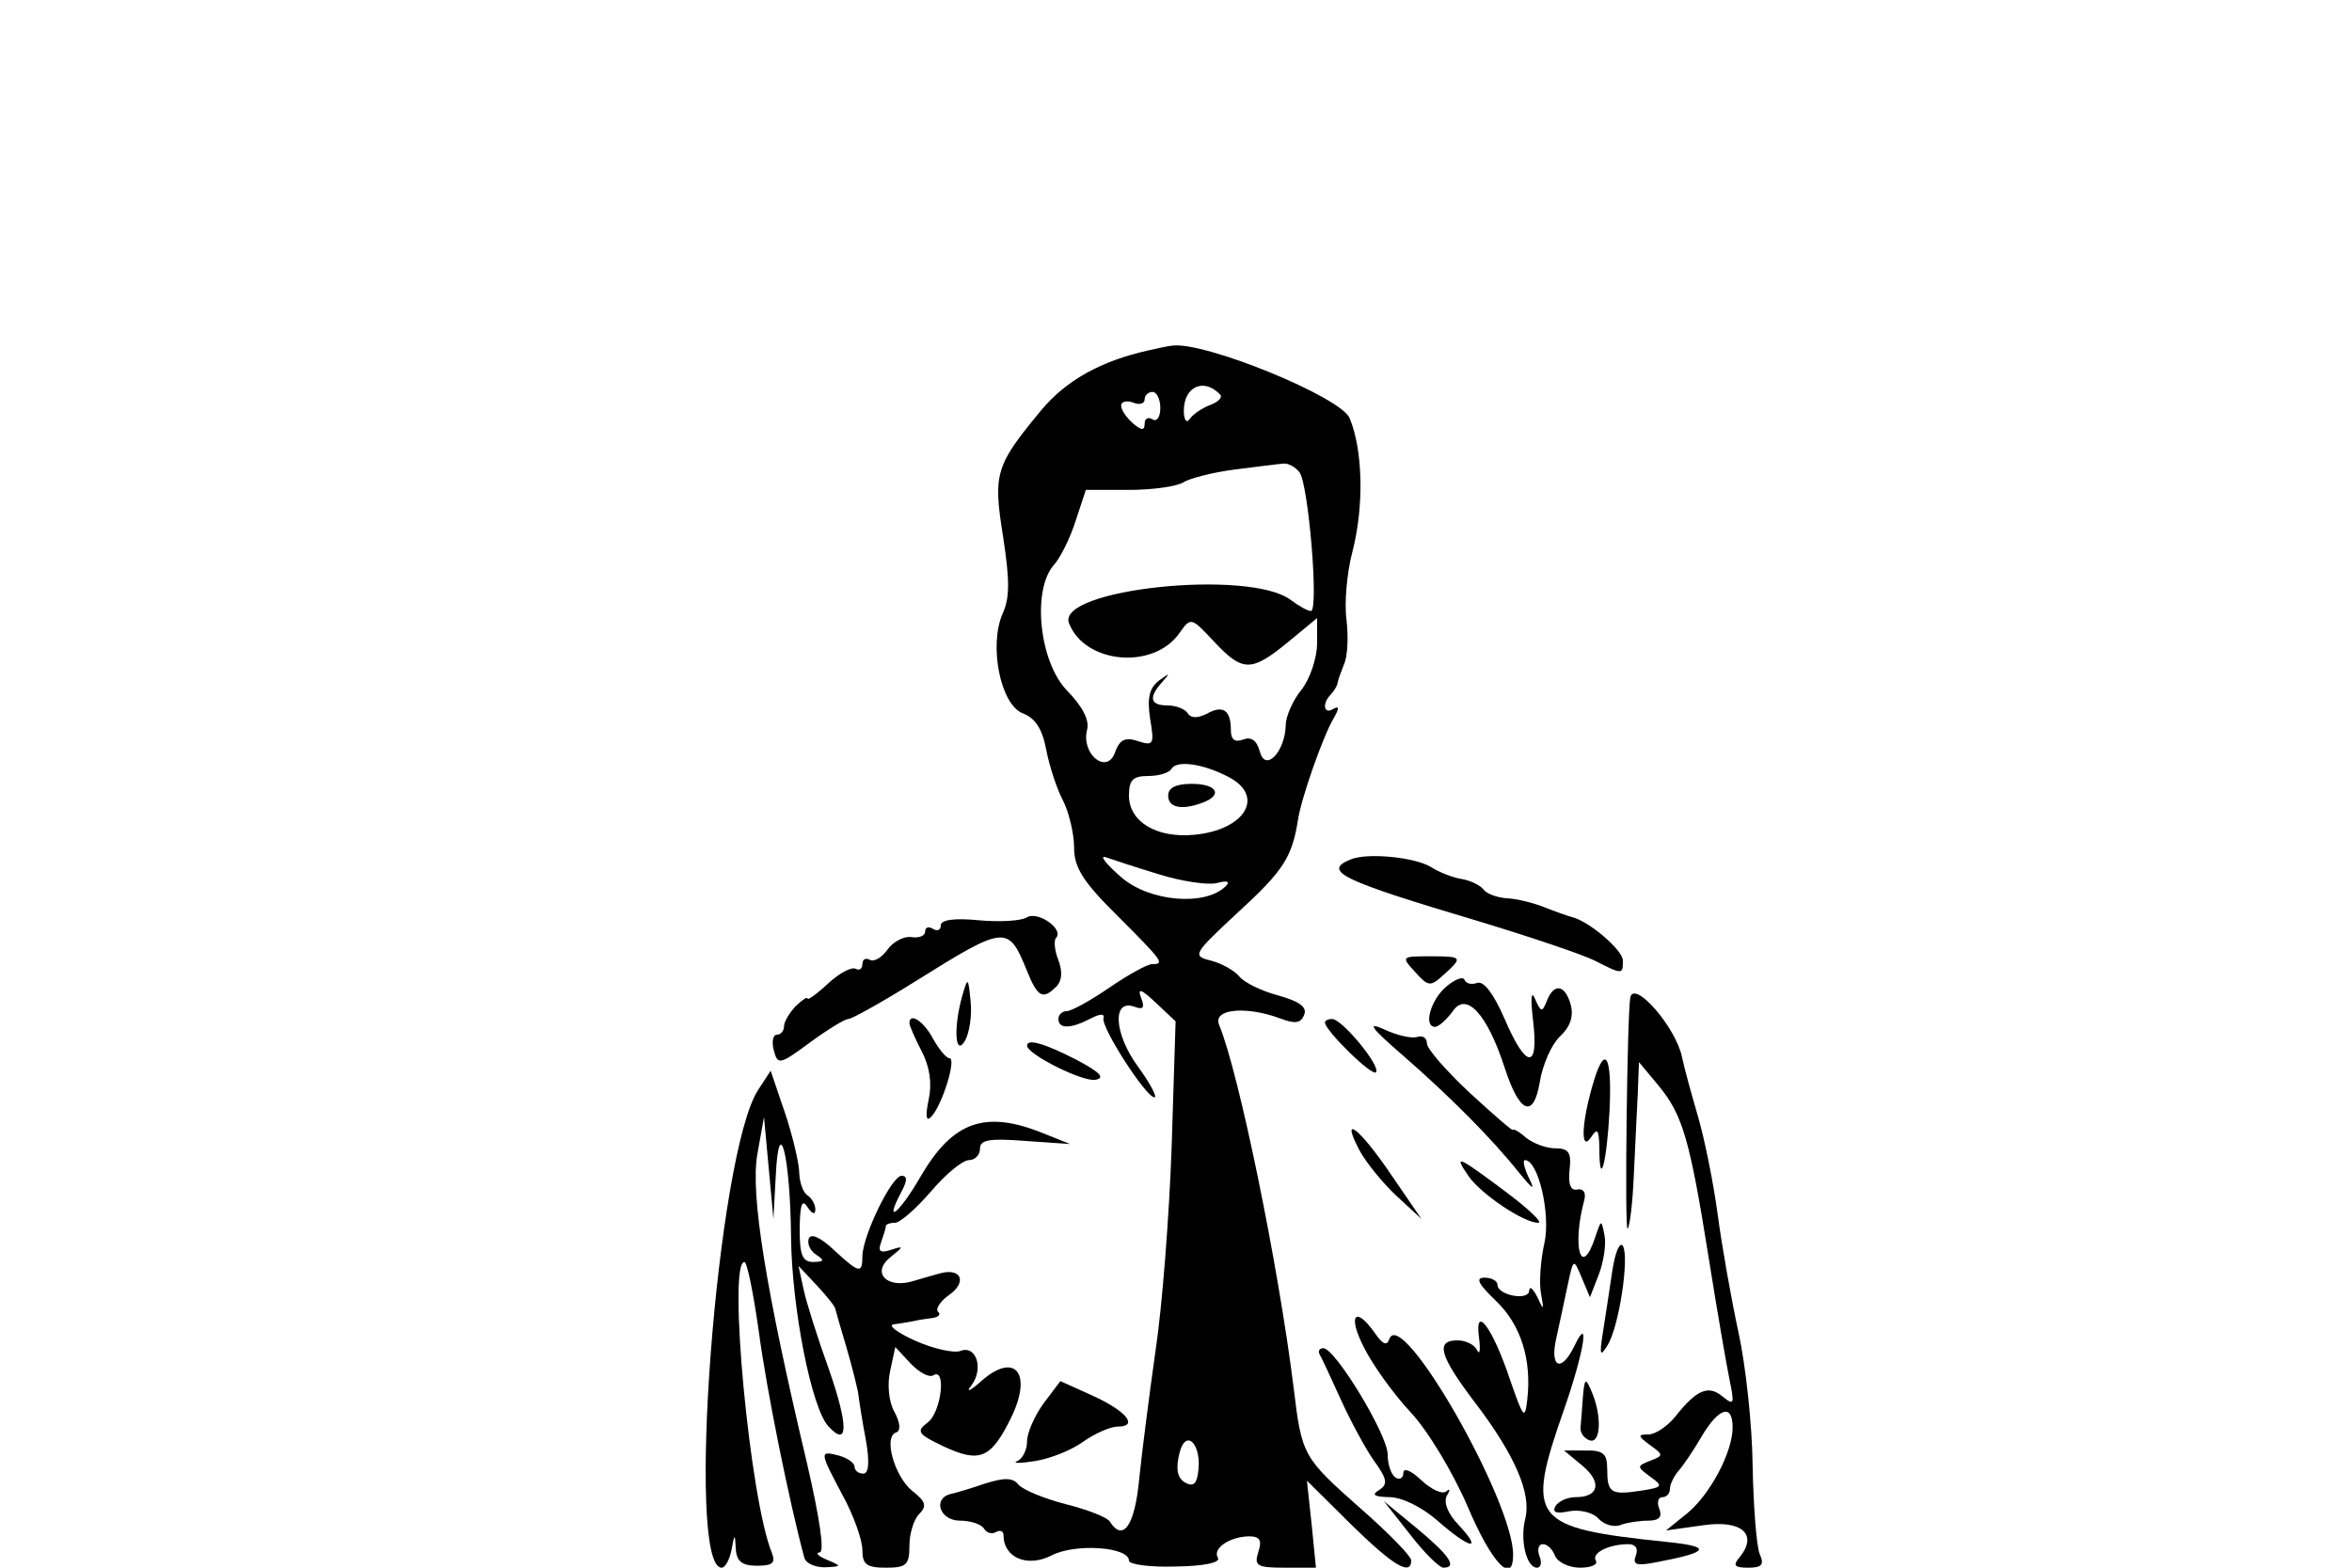  <svg  version="1.0" xmlns="http://www.w3.org/2000/svg"  width="300pt" height="200pt" viewBox="0 0 300 200"  preserveAspectRatio="xMidYMid meet">  <g transform="translate(0,200) scale(0.05,-0.05)" fill="#000000" stroke="none"> <path d="M2930 3106 c-122 -27 -211 -77 -274 -153 -117 -141 -123 -161 -97 -323 17 -110 17 -156 -1 -195 -36 -81 -6 -233 51 -255 32 -12 50 -40 60 -93 8 -42 27 -100 43 -130 15 -30 28 -84 28 -119 0 -51 22 -87 110 -174 117 -117 122 -124 89 -124 -12 0 -61 -27 -109 -60 -48 -33 -97 -60 -109 -60 -11 0 -21 -9 -21 -20 0 -26 32 -25 82 1 24 13 37 13 33 1 -6 -24 108 -201 130 -202 8 0 -11 36 -43 80 -61 84 -65 173 -7 151 21 -8 26 -2 16 23 -10 26 0 23 38 -13 l50 -47 -10 -318 c-6 -174 -24 -409 -41 -521 -16 -113 -35 -261 -42 -330 -11 -117 -41 -161 -75 -107 -6 10 -56 30 -112 44 -55 14 -110 37 -121 50 -14 18 -36 18 -84 3 -35 -12 -75 -24 -89 -27 -47 -12 -27 -68 24 -68 27 0 54 -9 61 -20 7 -12 21 -15 31 -9 11 6 19 2 19 -8 0 -58 61 -83 122 -52 61 32 198 22 198 -13 0 -10 54 -17 120 -15 72 1 114 10 107 22 -15 24 30 54 79 55 28 0 34 -10 24 -40 -11 -35 -4 -40 67 -40 l80 0 -11 111 -12 111 112 -111 c107 -105 154 -134 154 -92 0 10 -58 70 -129 132 -148 131 -150 135 -171 309 -39 313 -140 805 -190 925 -17 41 69 49 157 16 37 -14 52 -12 60 10 8 19 -12 34 -66 49 -42 11 -87 33 -99 48 -13 16 -46 34 -73 41 -48 12 -46 16 69 123 116 106 138 141 153 235 8 55 63 212 91 260 15 26 15 33 -1 24 -24 -15 -29 14 -6 37 8 9 16 21 17 29 1 7 9 29 17 49 9 20 11 70 6 112 -6 42 1 121 15 174 30 116 27 259 -7 341 -22 54 -372 197 -453 185 -11 -1 -38 -7 -60 -12z m182 -112 c8 -7 -3 -19 -24 -27 -21 -8 -45 -24 -53 -36 -8 -12 -15 -3 -15 21 0 61 50 85 92 42z m-152 -35 c0 -23 -9 -36 -20 -29 -11 7 -20 2 -20 -11 0 -18 -8 -18 -30 1 -16 14 -30 34 -30 45 0 10 14 14 30 8 17 -7 30 -3 30 8 0 10 9 19 20 19 11 0 20 -19 20 -41z m355 -164 c23 -30 50 -355 29 -354 -8 0 -31 13 -51 28 -105 80 -599 28 -566 -59 40 -104 216 -120 282 -25 29 41 30 40 88 -22 73 -78 95 -78 188 -2 l75 62 0 -67 c-1 -36 -18 -88 -40 -116 -22 -27 -40 -68 -40 -90 -2 -69 -52 -121 -66 -68 -8 29 -22 39 -43 31 -21 -8 -31 0 -31 24 0 51 -20 65 -61 42 -24 -12 -41 -12 -49 1 -7 11 -30 20 -51 20 -45 0 -50 20 -14 60 21 24 20 24 -9 3 -24 -19 -30 -44 -22 -97 11 -65 9 -70 -31 -57 -33 11 -47 4 -59 -30 -21 -56 -86 -3 -71 58 7 25 -11 60 -51 101 -71 73 -90 258 -33 321 16 18 41 68 55 112 l26 79 110 0 c61 0 124 9 140 20 17 10 75 25 130 32 55 7 110 14 123 15 12 2 31 -8 42 -22z m-180 -778 c93 -49 41 -135 -89 -147 -95 -9 -166 33 -166 100 0 40 10 50 49 50 27 0 54 8 60 19 14 22 82 12 146 -22z m-178 -248 c58 -18 125 -28 148 -22 25 7 34 4 22 -8 -52 -52 -195 -40 -267 23 -38 33 -56 56 -40 51 17 -6 78 -26 137 -44z m99 -1529 c-4 -28 -14 -34 -34 -22 -19 12 -23 35 -13 75 17 66 59 19 47 -53z"/> <path d="M2980 1970 c0 -31 35 -38 88 -18 53 20 36 48 -28 48 -40 0 -60 -10 -60 -30z"/> <path d="M3445 1807 c-72 -30 -24 -53 325 -157 132 -40 266 -85 298 -101 71 -36 72 -36 72 0 0 27 -87 101 -130 111 -11 3 -42 14 -70 25 -27 11 -71 22 -96 23 -26 2 -53 12 -60 23 -8 10 -32 22 -54 26 -22 3 -58 17 -80 31 -42 25 -162 37 -205 19z"/> <path d="M2619 1659 c-15 -9 -71 -12 -123 -7 -62 6 -96 1 -96 -13 0 -12 -9 -16 -20 -9 -11 7 -20 4 -20 -7 0 -11 -16 -17 -35 -14 -19 3 -47 -12 -61 -32 -15 -21 -35 -32 -45 -26 -11 6 -19 1 -19 -11 0 -12 -8 -17 -17 -12 -10 6 -42 -11 -70 -37 -29 -27 -53 -44 -53 -39 0 6 -13 -3 -30 -19 -16 -17 -30 -40 -30 -52 0 -11 -8 -21 -18 -21 -10 0 -14 -18 -8 -40 10 -38 15 -37 92 20 45 33 89 60 98 60 9 0 86 43 171 96 230 144 237 144 284 29 28 -70 41 -77 76 -42 14 14 16 38 5 67 -10 25 -12 51 -6 57 21 22 -47 70 -75 52z"/> <path d="M3610 1520 c34 -38 39 -38 73 -7 50 45 48 47 -36 47 -72 0 -73 -1 -37 -40z"/> <path d="M3690 1483 c-40 -33 -60 -103 -29 -103 9 0 30 19 46 41 34 49 87 -9 131 -144 38 -118 74 -133 90 -38 7 44 30 96 51 116 26 24 36 51 28 81 -14 52 -43 57 -61 10 -12 -30 -15 -29 -30 5 -10 24 -12 2 -5 -56 15 -126 -18 -123 -73 6 -28 64 -53 97 -70 91 -14 -5 -28 -2 -32 8 -3 9 -24 2 -46 -17z"/> <path d="M2455 1460 c-23 -81 -19 -159 7 -115 11 20 18 65 14 100 -6 62 -7 63 -21 15z"/> <path d="M4159 1455 c-8 -37 -15 -598 -7 -590 6 6 13 68 16 138 3 70 8 163 10 207 l3 80 50 -60 c62 -75 80 -139 128 -440 21 -132 45 -271 53 -310 13 -63 12 -67 -18 -43 -36 30 -66 17 -120 -51 -20 -25 -51 -46 -69 -46 -28 0 -27 -4 4 -27 35 -25 35 -27 1 -40 -35 -14 -35 -15 0 -41 34 -24 32 -27 -27 -36 -74 -11 -83 -5 -83 57 0 38 -11 47 -55 46 l-55 0 47 -39 c50 -42 42 -80 -17 -80 -21 0 -44 -10 -52 -23 -9 -16 2 -20 35 -13 27 5 61 -3 75 -19 14 -15 39 -23 56 -16 16 6 47 11 70 11 28 0 37 9 29 30 -7 17 -3 30 8 30 10 0 19 9 19 21 0 11 10 32 21 45 12 13 39 53 60 89 44 74 79 84 79 23 0 -64 -59 -174 -118 -221 l-52 -42 93 13 c99 15 143 -22 95 -81 -18 -21 -14 -27 22 -27 35 0 41 8 29 35 -8 19 -16 121 -18 225 -1 105 -18 258 -36 340 -18 83 -42 218 -53 300 -11 83 -34 195 -50 250 -16 55 -35 123 -41 152 -15 76 -122 199 -132 153z"/> <path d="M2320 1389 c0 -6 14 -38 31 -71 21 -40 27 -83 18 -124 -9 -42 -6 -57 6 -44 28 28 66 150 47 150 -8 0 -27 23 -42 50 -24 45 -60 68 -60 39z"/> <path d="M3380 1391 c0 -20 120 -138 130 -127 14 14 -86 136 -112 136 -10 0 -18 -4 -18 -9z"/> <path d="M3580 1306 c119 -104 224 -209 296 -299 35 -43 41 -46 24 -12 -12 25 -16 45 -10 45 34 0 66 -137 50 -211 -10 -44 -14 -101 -9 -129 8 -44 7 -45 -9 -10 -11 22 -20 30 -21 17 -1 -27 -81 -12 -81 15 0 10 -15 18 -33 18 -24 0 -16 -16 29 -59 64 -61 92 -151 80 -253 -6 -52 -10 -46 -44 52 -44 132 -91 195 -79 107 4 -31 2 -46 -5 -32 -6 14 -29 25 -50 25 -57 0 -46 -39 45 -159 102 -134 144 -232 128 -296 -14 -55 3 -125 30 -125 10 0 13 14 6 30 -6 17 -2 30 9 30 11 0 25 -13 31 -30 7 -16 35 -30 64 -30 28 0 46 8 40 18 -12 19 33 42 83 42 18 0 26 -11 19 -29 -9 -24 2 -27 53 -17 137 26 143 40 23 52 -343 36 -358 55 -259 338 51 146 67 247 26 161 -33 -68 -63 -55 -46 20 8 36 21 97 29 135 15 70 15 70 36 20 l21 -50 23 59 c12 32 19 77 14 100 -8 40 -8 40 -23 -4 -36 -111 -61 -28 -28 95 4 17 -3 28 -18 25 -17 -4 -24 13 -20 50 5 44 -2 55 -36 55 -23 0 -56 12 -75 27 -18 16 -33 24 -33 20 0 -5 -49 38 -110 94 -60 56 -110 113 -110 127 0 14 -11 21 -25 16 -14 -4 -52 4 -85 20 -45 20 -32 3 50 -68z"/> <path d="M2620 1332 c0 -22 144 -94 175 -87 25 5 11 19 -49 51 -80 41 -126 55 -126 36z"/> <path d="M4061 1225 c-28 -99 -28 -167 -1 -125 15 23 19 17 20 -28 0 -109 19 -40 26 94 7 148 -13 174 -45 59z"/> <path d="M1934 1219 c-105 -161 -186 -1219 -93 -1219 9 0 20 20 25 45 8 43 9 43 11 3 2 -32 16 -43 54 -43 40 0 48 7 38 33 -56 136 -113 742 -70 742 7 0 23 -80 37 -179 19 -144 77 -432 116 -576 4 -14 27 -24 52 -24 44 2 44 3 6 19 -22 9 -31 18 -19 19 13 0 0 88 -32 226 -106 447 -145 688 -127 790 l17 95 12 -130 12 -130 6 110 c8 166 37 51 39 -157 2 -181 52 -435 95 -482 51 -56 52 0 2 144 -29 80 -58 172 -65 205 l-13 60 47 -50 c25 -27 47 -54 47 -60 1 -5 14 -50 29 -100 14 -49 28 -103 30 -120 2 -16 10 -68 19 -115 10 -57 7 -85 -7 -85 -12 0 -22 8 -22 18 0 9 -18 22 -40 28 -50 13 -50 11 10 -102 28 -51 50 -114 50 -139 0 -37 11 -45 60 -45 52 0 60 7 60 56 0 31 11 67 25 81 20 20 17 32 -18 59 -45 37 -74 138 -41 149 12 4 11 24 -4 52 -15 26 -19 71 -11 106 l13 60 39 -42 c22 -23 48 -37 58 -30 34 21 20 -96 -15 -121 -29 -22 -25 -29 40 -60 94 -44 122 -32 174 74 55 114 8 168 -78 91 -28 -25 -39 -29 -24 -10 32 42 13 104 -28 88 -16 -6 -68 5 -115 26 -47 21 -71 40 -55 42 17 2 39 6 50 8 11 3 33 6 48 8 16 2 23 9 15 16 -7 7 5 26 27 42 48 33 33 71 -22 56 -21 -6 -54 -15 -73 -21 -64 -17 -101 23 -55 61 36 29 37 31 3 20 -28 -9 -34 -4 -25 20 6 18 12 36 12 41 0 4 10 8 23 8 13 0 54 36 92 80 37 44 81 80 97 80 15 0 28 13 28 29 0 23 24 27 115 20 l115 -8 -70 28 c-147 59 -229 30 -311 -110 -54 -94 -96 -128 -50 -41 16 30 16 42 1 42 -25 0 -99 -152 -100 -205 0 -46 -8 -44 -73 16 -35 33 -59 43 -64 28 -4 -13 4 -31 20 -41 21 -14 20 -17 -8 -18 -28 0 -35 17 -35 85 1 62 6 77 20 55 12 -18 20 -20 20 -6 0 13 -9 29 -20 36 -11 7 -20 32 -21 56 0 24 -16 93 -36 153 l-37 109 -32 -49z"/> <path d="M3468 1065 c16 -30 58 -82 93 -115 l65 -60 -78 114 c-81 119 -130 156 -80 61z"/> <path d="M3747 998 c33 -46 140 -118 177 -118 13 0 -25 36 -84 80 -123 92 -133 96 -93 38z"/> <path d="M4113 757 c-7 -48 -18 -118 -24 -157 -9 -57 -7 -63 11 -34 30 46 57 226 40 255 -8 12 -20 -17 -27 -64z"/> <path d="M3480 561 c22 -44 75 -118 119 -165 44 -47 108 -154 145 -240 61 -144 116 -202 116 -123 0 138 -286 638 -316 550 -6 -18 -17 -13 -37 16 -50 71 -70 45 -27 -38z"/> <path d="M3366 545 c5 -8 29 -60 54 -115 25 -55 63 -126 85 -157 34 -47 36 -60 13 -75 -20 -12 -13 -17 26 -18 32 0 83 -25 123 -60 82 -72 118 -80 54 -11 -28 29 -39 58 -30 75 9 14 8 19 -1 11 -10 -9 -38 4 -64 28 -26 25 -46 33 -46 19 0 -13 -9 -19 -20 -12 -11 7 -20 33 -20 59 0 50 -134 271 -164 271 -10 0 -14 -7 -10 -15z"/> <path d="M2662 419 c-23 -32 -42 -75 -42 -97 0 -21 -11 -44 -25 -50 -14 -6 7 -6 45 0 39 6 94 28 124 50 30 21 69 38 87 38 55 0 22 40 -64 79 l-82 37 -43 -57z"/> <path d="M4038 435 c-2 -30 -5 -65 -6 -78 -1 -13 9 -27 23 -32 29 -10 32 63 5 125 -15 36 -18 34 -22 -15z"/> <path d="M3597 85 c36 -47 75 -85 85 -85 37 0 15 32 -67 100 l-85 70 67 -85z"/> </g> </svg> 